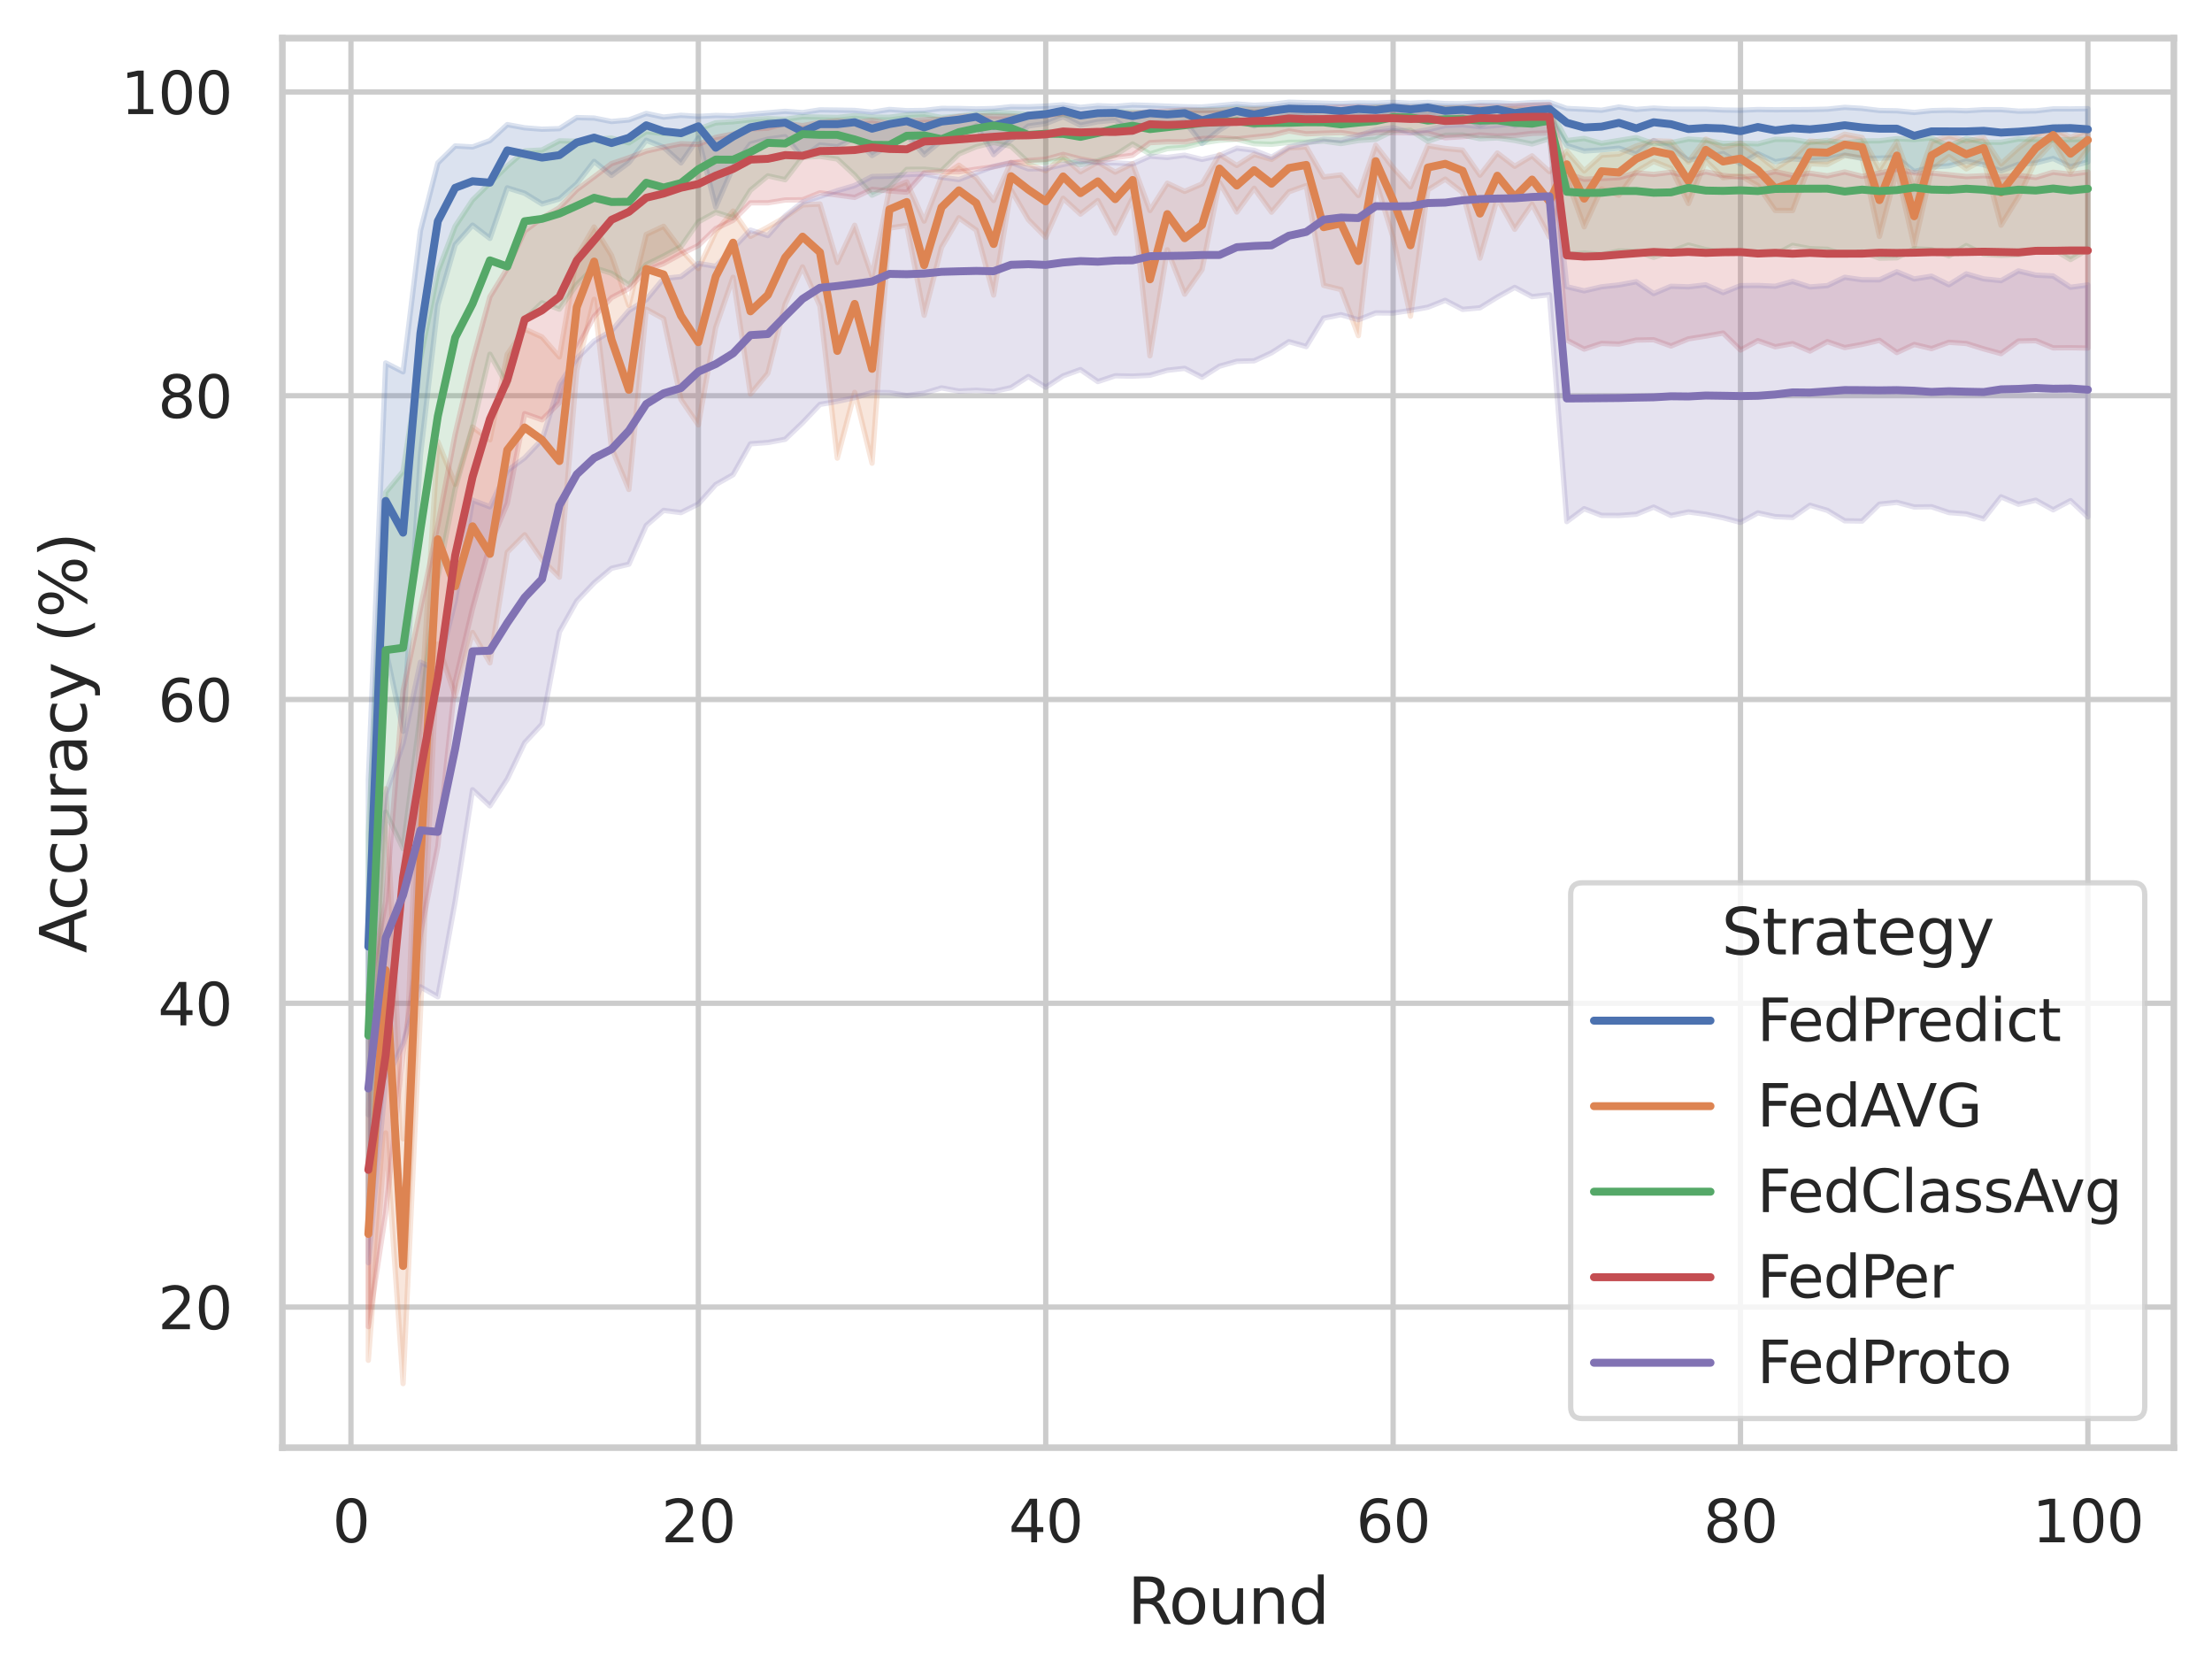 <?xml version="1.0" encoding="utf-8" standalone="no"?>
<!DOCTYPE svg PUBLIC "-//W3C//DTD SVG 1.1//EN"
  "http://www.w3.org/Graphics/SVG/1.1/DTD/svg11.dtd">
<svg xmlns:xlink="http://www.w3.org/1999/xlink" width="417.63pt" height="316.272pt" viewBox="0 0 417.63 316.272" xmlns="http://www.w3.org/2000/svg" version="1.1">
 <defs>
  <style type="text/css">*{stroke-linejoin: round; stroke-linecap: butt}</style>
 </defs>
 <g id="figure_1">
  <g id="patch_1">
   <path d="M 0 316.272 
L 417.63 316.272 
L 417.63 0 
L 0 0 
z
" style="fill: #ffffff"/>
  </g>
  <g id="axes_1">
   <g id="patch_2">
    <path d="M 53.31 273.312 
L 410.43 273.312 
L 410.43 7.2 
L 53.31 7.2 
z
" style="fill: #ffffff"/>
   </g>
   <g id="matplotlib.axis_1">
    <g id="xtick_1">
     <g id="line2d_1">
      <path d="M 66.263 273.312 
L 66.263 7.2 
" clip-path="url(#p7e0e09179c)" style="fill: none; stroke: #cccccc; stroke-linecap: round"/>
     </g>
     <g id="text_1">
      <!-- 0 -->
      <g style="fill: #262626" transform="translate(62.764 291.17) scale(0.11 -0.11)">
       <defs>
        <path id="DejaVuSans-30" d="M 2034 4250 
Q 1547 4250 1301 3770 
Q 1056 3291 1056 2328 
Q 1056 1369 1301 889 
Q 1547 409 2034 409 
Q 2525 409 2770 889 
Q 3016 1369 3016 2328 
Q 3016 3291 2770 3770 
Q 2525 4250 2034 4250 
z
M 2034 4750 
Q 2819 4750 3233 4129 
Q 3647 3509 3647 2328 
Q 3647 1150 3233 529 
Q 2819 -91 2034 -91 
Q 1250 -91 836 529 
Q 422 1150 422 2328 
Q 422 3509 836 4129 
Q 1250 4750 2034 4750 
z
" transform="scale(0.016)"/>
       </defs>
       <use xlink:href="#DejaVuSans-30"/>
      </g>
     </g>
    </g>
    <g id="xtick_2">
     <g id="line2d_2">
      <path d="M 131.85 273.312 
L 131.85 7.2 
" clip-path="url(#p7e0e09179c)" style="fill: none; stroke: #cccccc; stroke-linecap: round"/>
     </g>
     <g id="text_2">
      <!-- 20 -->
      <g style="fill: #262626" transform="translate(124.851 291.17) scale(0.11 -0.11)">
       <defs>
        <path id="DejaVuSans-32" d="M 1228 531 
L 3431 531 
L 3431 0 
L 469 0 
L 469 531 
Q 828 903 1448 1529 
Q 2069 2156 2228 2338 
Q 2531 2678 2651 2914 
Q 2772 3150 2772 3378 
Q 2772 3750 2511 3984 
Q 2250 4219 1831 4219 
Q 1534 4219 1204 4116 
Q 875 4013 500 3803 
L 500 4441 
Q 881 4594 1212 4672 
Q 1544 4750 1819 4750 
Q 2544 4750 2975 4387 
Q 3406 4025 3406 3419 
Q 3406 3131 3298 2873 
Q 3191 2616 2906 2266 
Q 2828 2175 2409 1742 
Q 1991 1309 1228 531 
z
" transform="scale(0.016)"/>
       </defs>
       <use xlink:href="#DejaVuSans-32"/>
       <use xlink:href="#DejaVuSans-30" x="63.623"/>
      </g>
     </g>
    </g>
    <g id="xtick_3">
     <g id="line2d_3">
      <path d="M 197.437 273.312 
L 197.437 7.2 
" clip-path="url(#p7e0e09179c)" style="fill: none; stroke: #cccccc; stroke-linecap: round"/>
     </g>
     <g id="text_3">
      <!-- 40 -->
      <g style="fill: #262626" transform="translate(190.438 291.17) scale(0.11 -0.11)">
       <defs>
        <path id="DejaVuSans-34" d="M 2419 4116 
L 825 1625 
L 2419 1625 
L 2419 4116 
z
M 2253 4666 
L 3047 4666 
L 3047 1625 
L 3713 1625 
L 3713 1100 
L 3047 1100 
L 3047 0 
L 2419 0 
L 2419 1100 
L 313 1100 
L 313 1709 
L 2253 4666 
z
" transform="scale(0.016)"/>
       </defs>
       <use xlink:href="#DejaVuSans-34"/>
       <use xlink:href="#DejaVuSans-30" x="63.623"/>
      </g>
     </g>
    </g>
    <g id="xtick_4">
     <g id="line2d_4">
      <path d="M 263.024 273.312 
L 263.024 7.2 
" clip-path="url(#p7e0e09179c)" style="fill: none; stroke: #cccccc; stroke-linecap: round"/>
     </g>
     <g id="text_4">
      <!-- 60 -->
      <g style="fill: #262626" transform="translate(256.025 291.17) scale(0.11 -0.11)">
       <defs>
        <path id="DejaVuSans-36" d="M 2113 2584 
Q 1688 2584 1439 2293 
Q 1191 2003 1191 1497 
Q 1191 994 1439 701 
Q 1688 409 2113 409 
Q 2538 409 2786 701 
Q 3034 994 3034 1497 
Q 3034 2003 2786 2293 
Q 2538 2584 2113 2584 
z
M 3366 4563 
L 3366 3988 
Q 3128 4100 2886 4159 
Q 2644 4219 2406 4219 
Q 1781 4219 1451 3797 
Q 1122 3375 1075 2522 
Q 1259 2794 1537 2939 
Q 1816 3084 2150 3084 
Q 2853 3084 3261 2657 
Q 3669 2231 3669 1497 
Q 3669 778 3244 343 
Q 2819 -91 2113 -91 
Q 1303 -91 875 529 
Q 447 1150 447 2328 
Q 447 3434 972 4092 
Q 1497 4750 2381 4750 
Q 2619 4750 2861 4703 
Q 3103 4656 3366 4563 
z
" transform="scale(0.016)"/>
       </defs>
       <use xlink:href="#DejaVuSans-36"/>
       <use xlink:href="#DejaVuSans-30" x="63.623"/>
      </g>
     </g>
    </g>
    <g id="xtick_5">
     <g id="line2d_5">
      <path d="M 328.61 273.312 
L 328.61 7.2 
" clip-path="url(#p7e0e09179c)" style="fill: none; stroke: #cccccc; stroke-linecap: round"/>
     </g>
     <g id="text_5">
      <!-- 80 -->
      <g style="fill: #262626" transform="translate(321.612 291.17) scale(0.11 -0.11)">
       <defs>
        <path id="DejaVuSans-38" d="M 2034 2216 
Q 1584 2216 1326 1975 
Q 1069 1734 1069 1313 
Q 1069 891 1326 650 
Q 1584 409 2034 409 
Q 2484 409 2743 651 
Q 3003 894 3003 1313 
Q 3003 1734 2745 1975 
Q 2488 2216 2034 2216 
z
M 1403 2484 
Q 997 2584 770 2862 
Q 544 3141 544 3541 
Q 544 4100 942 4425 
Q 1341 4750 2034 4750 
Q 2731 4750 3128 4425 
Q 3525 4100 3525 3541 
Q 3525 3141 3298 2862 
Q 3072 2584 2669 2484 
Q 3125 2378 3379 2068 
Q 3634 1759 3634 1313 
Q 3634 634 3220 271 
Q 2806 -91 2034 -91 
Q 1263 -91 848 271 
Q 434 634 434 1313 
Q 434 1759 690 2068 
Q 947 2378 1403 2484 
z
M 1172 3481 
Q 1172 3119 1398 2916 
Q 1625 2713 2034 2713 
Q 2441 2713 2670 2916 
Q 2900 3119 2900 3481 
Q 2900 3844 2670 4047 
Q 2441 4250 2034 4250 
Q 1625 4250 1398 4047 
Q 1172 3844 1172 3481 
z
" transform="scale(0.016)"/>
       </defs>
       <use xlink:href="#DejaVuSans-38"/>
       <use xlink:href="#DejaVuSans-30" x="63.623"/>
      </g>
     </g>
    </g>
    <g id="xtick_6">
     <g id="line2d_6">
      <path d="M 394.197 273.312 
L 394.197 7.2 
" clip-path="url(#p7e0e09179c)" style="fill: none; stroke: #cccccc; stroke-linecap: round"/>
     </g>
     <g id="text_6">
      <!-- 100 -->
      <g style="fill: #262626" transform="translate(383.699 291.17) scale(0.11 -0.11)">
       <defs>
        <path id="DejaVuSans-31" d="M 794 531 
L 1825 531 
L 1825 4091 
L 703 3866 
L 703 4441 
L 1819 4666 
L 2450 4666 
L 2450 531 
L 3481 531 
L 3481 0 
L 794 0 
L 794 531 
z
" transform="scale(0.016)"/>
       </defs>
       <use xlink:href="#DejaVuSans-31"/>
       <use xlink:href="#DejaVuSans-30" x="63.623"/>
       <use xlink:href="#DejaVuSans-30" x="127.246"/>
      </g>
     </g>
    </g>
    <g id="text_7">
     <!-- Round -->
     <g style="fill: #262626" transform="translate(212.886 306.576) scale(0.12 -0.12)">
      <defs>
       <path id="DejaVuSans-52" d="M 2841 2188 
Q 3044 2119 3236 1894 
Q 3428 1669 3622 1275 
L 4263 0 
L 3584 0 
L 2988 1197 
Q 2756 1666 2539 1819 
Q 2322 1972 1947 1972 
L 1259 1972 
L 1259 0 
L 628 0 
L 628 4666 
L 2053 4666 
Q 2853 4666 3247 4331 
Q 3641 3997 3641 3322 
Q 3641 2881 3436 2590 
Q 3231 2300 2841 2188 
z
M 1259 4147 
L 1259 2491 
L 2053 2491 
Q 2509 2491 2742 2702 
Q 2975 2913 2975 3322 
Q 2975 3731 2742 3939 
Q 2509 4147 2053 4147 
L 1259 4147 
z
" transform="scale(0.016)"/>
       <path id="DejaVuSans-6f" d="M 1959 3097 
Q 1497 3097 1228 2736 
Q 959 2375 959 1747 
Q 959 1119 1226 758 
Q 1494 397 1959 397 
Q 2419 397 2687 759 
Q 2956 1122 2956 1747 
Q 2956 2369 2687 2733 
Q 2419 3097 1959 3097 
z
M 1959 3584 
Q 2709 3584 3137 3096 
Q 3566 2609 3566 1747 
Q 3566 888 3137 398 
Q 2709 -91 1959 -91 
Q 1206 -91 779 398 
Q 353 888 353 1747 
Q 353 2609 779 3096 
Q 1206 3584 1959 3584 
z
" transform="scale(0.016)"/>
       <path id="DejaVuSans-75" d="M 544 1381 
L 544 3500 
L 1119 3500 
L 1119 1403 
Q 1119 906 1312 657 
Q 1506 409 1894 409 
Q 2359 409 2629 706 
Q 2900 1003 2900 1516 
L 2900 3500 
L 3475 3500 
L 3475 0 
L 2900 0 
L 2900 538 
Q 2691 219 2414 64 
Q 2138 -91 1772 -91 
Q 1169 -91 856 284 
Q 544 659 544 1381 
z
M 1991 3584 
L 1991 3584 
z
" transform="scale(0.016)"/>
       <path id="DejaVuSans-6e" d="M 3513 2113 
L 3513 0 
L 2938 0 
L 2938 2094 
Q 2938 2591 2744 2837 
Q 2550 3084 2163 3084 
Q 1697 3084 1428 2787 
Q 1159 2491 1159 1978 
L 1159 0 
L 581 0 
L 581 3500 
L 1159 3500 
L 1159 2956 
Q 1366 3272 1645 3428 
Q 1925 3584 2291 3584 
Q 2894 3584 3203 3211 
Q 3513 2838 3513 2113 
z
" transform="scale(0.016)"/>
       <path id="DejaVuSans-64" d="M 2906 2969 
L 2906 4863 
L 3481 4863 
L 3481 0 
L 2906 0 
L 2906 525 
Q 2725 213 2448 61 
Q 2172 -91 1784 -91 
Q 1150 -91 751 415 
Q 353 922 353 1747 
Q 353 2572 751 3078 
Q 1150 3584 1784 3584 
Q 2172 3584 2448 3432 
Q 2725 3281 2906 2969 
z
M 947 1747 
Q 947 1113 1208 752 
Q 1469 391 1925 391 
Q 2381 391 2643 752 
Q 2906 1113 2906 1747 
Q 2906 2381 2643 2742 
Q 2381 3103 1925 3103 
Q 1469 3103 1208 2742 
Q 947 2381 947 1747 
z
" transform="scale(0.016)"/>
      </defs>
      <use xlink:href="#DejaVuSans-52"/>
      <use xlink:href="#DejaVuSans-6f" x="64.982"/>
      <use xlink:href="#DejaVuSans-75" x="126.164"/>
      <use xlink:href="#DejaVuSans-6e" x="189.543"/>
      <use xlink:href="#DejaVuSans-64" x="252.922"/>
     </g>
    </g>
   </g>
   <g id="matplotlib.axis_2">
    <g id="ytick_1">
     <g id="line2d_7">
      <path d="M 53.31 246.766 
L 410.43 246.766 
" clip-path="url(#p7e0e09179c)" style="fill: none; stroke: #cccccc; stroke-linecap: round"/>
     </g>
     <g id="text_8">
      <!-- 20 -->
      <g style="fill: #262626" transform="translate(29.812 250.945) scale(0.11 -0.11)">
       <use xlink:href="#DejaVuSans-32"/>
       <use xlink:href="#DejaVuSans-30" x="63.623"/>
      </g>
     </g>
    </g>
    <g id="ytick_2">
     <g id="line2d_8">
      <path d="M 53.31 189.415 
L 410.43 189.415 
" clip-path="url(#p7e0e09179c)" style="fill: none; stroke: #cccccc; stroke-linecap: round"/>
     </g>
     <g id="text_9">
      <!-- 40 -->
      <g style="fill: #262626" transform="translate(29.812 193.594) scale(0.11 -0.11)">
       <use xlink:href="#DejaVuSans-34"/>
       <use xlink:href="#DejaVuSans-30" x="63.623"/>
      </g>
     </g>
    </g>
    <g id="ytick_3">
     <g id="line2d_9">
      <path d="M 53.31 132.063 
L 410.43 132.063 
" clip-path="url(#p7e0e09179c)" style="fill: none; stroke: #cccccc; stroke-linecap: round"/>
     </g>
     <g id="text_10">
      <!-- 60 -->
      <g style="fill: #262626" transform="translate(29.812 136.243) scale(0.11 -0.11)">
       <use xlink:href="#DejaVuSans-36"/>
       <use xlink:href="#DejaVuSans-30" x="63.623"/>
      </g>
     </g>
    </g>
    <g id="ytick_4">
     <g id="line2d_10">
      <path d="M 53.31 74.712 
L 410.43 74.712 
" clip-path="url(#p7e0e09179c)" style="fill: none; stroke: #cccccc; stroke-linecap: round"/>
     </g>
     <g id="text_11">
      <!-- 80 -->
      <g style="fill: #262626" transform="translate(29.812 78.891) scale(0.11 -0.11)">
       <use xlink:href="#DejaVuSans-38"/>
       <use xlink:href="#DejaVuSans-30" x="63.623"/>
      </g>
     </g>
    </g>
    <g id="ytick_5">
     <g id="line2d_11">
      <path d="M 53.31 17.361 
L 410.43 17.361 
" clip-path="url(#p7e0e09179c)" style="fill: none; stroke: #cccccc; stroke-linecap: round"/>
     </g>
     <g id="text_12">
      <!-- 100 -->
      <g style="fill: #262626" transform="translate(22.814 21.54) scale(0.11 -0.11)">
       <use xlink:href="#DejaVuSans-31"/>
       <use xlink:href="#DejaVuSans-30" x="63.623"/>
       <use xlink:href="#DejaVuSans-30" x="127.246"/>
      </g>
     </g>
    </g>
    <g id="text_13">
     <!-- Accuracy (%) -->
     <g style="fill: #262626" transform="translate(16.318 179.939) rotate(-90) scale(0.12 -0.12)">
      <defs>
       <path id="DejaVuSans-41" d="M 2188 4044 
L 1331 1722 
L 3047 1722 
L 2188 4044 
z
M 1831 4666 
L 2547 4666 
L 4325 0 
L 3669 0 
L 3244 1197 
L 1141 1197 
L 716 0 
L 50 0 
L 1831 4666 
z
" transform="scale(0.016)"/>
       <path id="DejaVuSans-63" d="M 3122 3366 
L 3122 2828 
Q 2878 2963 2633 3030 
Q 2388 3097 2138 3097 
Q 1578 3097 1268 2742 
Q 959 2388 959 1747 
Q 959 1106 1268 751 
Q 1578 397 2138 397 
Q 2388 397 2633 464 
Q 2878 531 3122 666 
L 3122 134 
Q 2881 22 2623 -34 
Q 2366 -91 2075 -91 
Q 1284 -91 818 406 
Q 353 903 353 1747 
Q 353 2603 823 3093 
Q 1294 3584 2113 3584 
Q 2378 3584 2631 3529 
Q 2884 3475 3122 3366 
z
" transform="scale(0.016)"/>
       <path id="DejaVuSans-72" d="M 2631 2963 
Q 2534 3019 2420 3045 
Q 2306 3072 2169 3072 
Q 1681 3072 1420 2755 
Q 1159 2438 1159 1844 
L 1159 0 
L 581 0 
L 581 3500 
L 1159 3500 
L 1159 2956 
Q 1341 3275 1631 3429 
Q 1922 3584 2338 3584 
Q 2397 3584 2469 3576 
Q 2541 3569 2628 3553 
L 2631 2963 
z
" transform="scale(0.016)"/>
       <path id="DejaVuSans-61" d="M 2194 1759 
Q 1497 1759 1228 1600 
Q 959 1441 959 1056 
Q 959 750 1161 570 
Q 1363 391 1709 391 
Q 2188 391 2477 730 
Q 2766 1069 2766 1631 
L 2766 1759 
L 2194 1759 
z
M 3341 1997 
L 3341 0 
L 2766 0 
L 2766 531 
Q 2569 213 2275 61 
Q 1981 -91 1556 -91 
Q 1019 -91 701 211 
Q 384 513 384 1019 
Q 384 1609 779 1909 
Q 1175 2209 1959 2209 
L 2766 2209 
L 2766 2266 
Q 2766 2663 2505 2880 
Q 2244 3097 1772 3097 
Q 1472 3097 1187 3025 
Q 903 2953 641 2809 
L 641 3341 
Q 956 3463 1253 3523 
Q 1550 3584 1831 3584 
Q 2591 3584 2966 3190 
Q 3341 2797 3341 1997 
z
" transform="scale(0.016)"/>
       <path id="DejaVuSans-79" d="M 2059 -325 
Q 1816 -950 1584 -1140 
Q 1353 -1331 966 -1331 
L 506 -1331 
L 506 -850 
L 844 -850 
Q 1081 -850 1212 -737 
Q 1344 -625 1503 -206 
L 1606 56 
L 191 3500 
L 800 3500 
L 1894 763 
L 2988 3500 
L 3597 3500 
L 2059 -325 
z
" transform="scale(0.016)"/>
       <path id="DejaVuSans-20" transform="scale(0.016)"/>
       <path id="DejaVuSans-28" d="M 1984 4856 
Q 1566 4138 1362 3434 
Q 1159 2731 1159 2009 
Q 1159 1288 1364 580 
Q 1569 -128 1984 -844 
L 1484 -844 
Q 1016 -109 783 600 
Q 550 1309 550 2009 
Q 550 2706 781 3412 
Q 1013 4119 1484 4856 
L 1984 4856 
z
" transform="scale(0.016)"/>
       <path id="DejaVuSans-25" d="M 4653 2053 
Q 4381 2053 4226 1822 
Q 4072 1591 4072 1178 
Q 4072 772 4226 539 
Q 4381 306 4653 306 
Q 4919 306 5073 539 
Q 5228 772 5228 1178 
Q 5228 1588 5073 1820 
Q 4919 2053 4653 2053 
z
M 4653 2450 
Q 5147 2450 5437 2106 
Q 5728 1763 5728 1178 
Q 5728 594 5436 251 
Q 5144 -91 4653 -91 
Q 4153 -91 3862 251 
Q 3572 594 3572 1178 
Q 3572 1766 3864 2108 
Q 4156 2450 4653 2450 
z
M 1428 4353 
Q 1159 4353 1004 4120 
Q 850 3888 850 3481 
Q 850 3069 1003 2837 
Q 1156 2606 1428 2606 
Q 1700 2606 1854 2837 
Q 2009 3069 2009 3481 
Q 2009 3884 1853 4118 
Q 1697 4353 1428 4353 
z
M 4250 4750 
L 4750 4750 
L 1831 -91 
L 1331 -91 
L 4250 4750 
z
M 1428 4750 
Q 1922 4750 2215 4408 
Q 2509 4066 2509 3481 
Q 2509 2891 2217 2550 
Q 1925 2209 1428 2209 
Q 931 2209 642 2551 
Q 353 2894 353 3481 
Q 353 4063 643 4406 
Q 934 4750 1428 4750 
z
" transform="scale(0.016)"/>
       <path id="DejaVuSans-29" d="M 513 4856 
L 1013 4856 
Q 1481 4119 1714 3412 
Q 1947 2706 1947 2009 
Q 1947 1309 1714 600 
Q 1481 -109 1013 -844 
L 513 -844 
Q 928 -128 1133 580 
Q 1338 1288 1338 2009 
Q 1338 2731 1133 3434 
Q 928 4138 513 4856 
z
" transform="scale(0.016)"/>
      </defs>
      <use xlink:href="#DejaVuSans-41"/>
      <use xlink:href="#DejaVuSans-63" x="66.658"/>
      <use xlink:href="#DejaVuSans-63" x="121.639"/>
      <use xlink:href="#DejaVuSans-75" x="176.619"/>
      <use xlink:href="#DejaVuSans-72" x="239.998"/>
      <use xlink:href="#DejaVuSans-61" x="281.111"/>
      <use xlink:href="#DejaVuSans-63" x="342.391"/>
      <use xlink:href="#DejaVuSans-79" x="397.371"/>
      <use xlink:href="#DejaVuSans-20" x="456.551"/>
      <use xlink:href="#DejaVuSans-28" x="488.338"/>
      <use xlink:href="#DejaVuSans-25" x="527.352"/>
      <use xlink:href="#DejaVuSans-29" x="622.371"/>
     </g>
    </g>
   </g>
   <g id="PolyCollection_1">
    <defs>
     <path id="m1481fed4fc" d="M 69.543 -169.045 
L 69.543 -105.811 
L 72.822 -193.691 
L 76.101 -178.204 
L 79.381 -230.353 
L 82.66 -258.677 
L 85.939 -270.062 
L 89.219 -273.772 
L 92.498 -271.262 
L 95.777 -280.807 
L 99.057 -279.784 
L 102.336 -277.768 
L 105.615 -278.718 
L 108.895 -281.585 
L 112.174 -285.799 
L 115.453 -283.15 
L 118.733 -285.567 
L 122.012 -289.792 
L 125.291 -288.477 
L 128.571 -285.52 
L 131.85 -290.237 
L 135.13 -277.183 
L 138.409 -284.714 
L 141.688 -289.081 
L 144.968 -290.002 
L 148.247 -290.466 
L 151.526 -286.548 
L 154.806 -288.905 
L 158.085 -288.56 
L 161.364 -290.154 
L 164.644 -286.914 
L 167.923 -288.872 
L 171.202 -290.763 
L 174.482 -287.041 
L 177.761 -289.713 
L 181.04 -290.671 
L 184.32 -292.534 
L 187.599 -287.075 
L 190.878 -289.885 
L 194.158 -292.484 
L 197.437 -292.938 
L 200.716 -294.242 
L 203.996 -292.631 
L 207.275 -293.294 
L 210.554 -293.579 
L 213.834 -291.306 
L 217.113 -292.94 
L 220.392 -292.523 
L 223.672 -293.318 
L 226.951 -289.172 
L 230.23 -291.71 
L 233.51 -293.717 
L 236.789 -292.498 
L 240.068 -293.826 
L 243.348 -294.367 
L 246.627 -294.438 
L 249.906 -293.97 
L 253.186 -293.614 
L 256.465 -294.37 
L 259.744 -294.006 
L 263.024 -294.891 
L 266.303 -294.303 
L 269.582 -294.753 
L 272.862 -293.652 
L 276.141 -294.23 
L 279.42 -292.623 
L 282.7 -293.874 
L 285.979 -292.566 
L 289.258 -293.482 
L 292.538 -294.028 
L 295.817 -288.792 
L 299.096 -287.752 
L 302.376 -287.98 
L 305.655 -288.3 
L 308.934 -287.156 
L 312.214 -289.732 
L 315.493 -288.301 
L 318.772 -286.03 
L 322.052 -286.571 
L 325.331 -287.274 
L 328.61 -285.353 
L 331.89 -287.257 
L 335.169 -285.728 
L 338.449 -286.282 
L 341.728 -286.023 
L 345.007 -286.228 
L 348.287 -287.007 
L 351.566 -286.368 
L 354.845 -286.407 
L 358.125 -286.54 
L 361.404 -283.869 
L 364.683 -284.724 
L 367.963 -284.974 
L 371.242 -285.852 
L 374.521 -285.183 
L 377.801 -284.006 
L 381.08 -285.248 
L 384.359 -285.506 
L 387.639 -286.352 
L 390.918 -284.81 
L 394.197 -285.707 
L 394.197 -295.757 
L 394.197 -295.757 
L 390.918 -295.708 
L 387.639 -295.716 
L 384.359 -295.338 
L 381.08 -295.283 
L 377.801 -295.567 
L 374.521 -295.569 
L 371.242 -295.36 
L 367.963 -295.462 
L 364.683 -295.383 
L 361.404 -295.042 
L 358.125 -295.351 
L 354.845 -295.408 
L 351.566 -295.805 
L 348.287 -296.007 
L 345.007 -295.665 
L 341.728 -295.586 
L 338.449 -295.565 
L 335.169 -295.548 
L 331.89 -295.596 
L 328.61 -295.457 
L 325.331 -295.505 
L 322.052 -295.664 
L 318.772 -295.662 
L 315.493 -295.674 
L 312.214 -295.864 
L 308.934 -295.603 
L 305.655 -296.069 
L 302.376 -295.456 
L 299.096 -295.643 
L 295.817 -295.798 
L 292.538 -296.945 
L 289.258 -296.895 
L 285.979 -296.688 
L 282.7 -296.874 
L 279.42 -296.878 
L 276.141 -296.684 
L 272.862 -296.716 
L 269.582 -296.939 
L 266.303 -296.772 
L 263.024 -296.946 
L 259.744 -296.799 
L 256.465 -296.839 
L 253.186 -296.711 
L 249.906 -296.787 
L 246.627 -296.877 
L 243.348 -296.976 
L 240.068 -296.552 
L 236.789 -296.388 
L 233.51 -296.643 
L 230.23 -296.347 
L 226.951 -296.074 
L 223.672 -296.118 
L 220.392 -296.232 
L 217.113 -296.362 
L 213.834 -296.456 
L 210.554 -296.193 
L 207.275 -296.323 
L 203.996 -296.009 
L 200.716 -296.486 
L 197.437 -296.237 
L 194.158 -296.108 
L 190.878 -296.124 
L 187.599 -295.784 
L 184.32 -295.703 
L 181.04 -295.787 
L 177.761 -295.802 
L 174.482 -295.423 
L 171.202 -295.379 
L 167.923 -295.61 
L 164.644 -295.087 
L 161.364 -295.424 
L 158.085 -295.487 
L 154.806 -295.529 
L 151.526 -295.009 
L 148.247 -295.253 
L 144.968 -294.974 
L 141.688 -294.692 
L 138.409 -294.402 
L 135.13 -294.476 
L 131.85 -294.291 
L 128.571 -294.508 
L 125.291 -294.167 
L 122.012 -294.854 
L 118.733 -293.631 
L 115.453 -293.332 
L 112.174 -293.984 
L 108.895 -294.074 
L 105.615 -291.984 
L 102.336 -291.881 
L 99.057 -292.14 
L 95.777 -292.745 
L 92.498 -289.722 
L 89.219 -288.531 
L 85.939 -288.714 
L 82.66 -285.501 
L 79.381 -272.738 
L 76.101 -246.068 
L 72.822 -247.754 
L 69.543 -169.045 
z
" style="stroke: #4c72b0; stroke-opacity: 0.2"/>
    </defs>
    <g clip-path="url(#p7e0e09179c)">
     <use xlink:href="#m1481fed4fc" x="0" y="316.272" style="fill: #4c72b0; fill-opacity: 0.2; stroke: #4c72b0; stroke-opacity: 0.2"/>
    </g>
   </g>
   <g id="PolyCollection_2">
    <defs>
     <path id="m7217972b8b" d="M 69.543 -106.25 
L 69.543 -59.457 
L 72.822 -102.381 
L 76.101 -55.056 
L 79.381 -125.096 
L 82.66 -194.703 
L 85.939 -184.851 
L 89.219 -196.857 
L 92.498 -191.132 
L 95.777 -212.018 
L 99.057 -215.313 
L 102.336 -210.568 
L 105.615 -207.298 
L 108.895 -246.388 
L 112.174 -259.762 
L 115.453 -231.719 
L 118.733 -223.854 
L 122.012 -257.893 
L 125.291 -256.103 
L 128.571 -240.835 
L 131.85 -236.049 
L 135.13 -254.453 
L 138.409 -263.92 
L 141.688 -241.876 
L 144.968 -245.794 
L 148.247 -258.877 
L 151.526 -265.882 
L 154.806 -258.473 
L 158.085 -229.782 
L 161.364 -242.195 
L 164.644 -228.824 
L 167.923 -273.212 
L 171.202 -273.722 
L 174.482 -256.745 
L 177.761 -269.577 
L 181.04 -275.155 
L 184.32 -272.826 
L 187.599 -260.562 
L 190.878 -280.418 
L 194.158 -274.802 
L 197.437 -271.477 
L 200.716 -278.841 
L 203.996 -275.85 
L 207.275 -278.402 
L 210.554 -272.251 
L 213.834 -278.88 
L 217.113 -249.1 
L 220.392 -269.117 
L 223.672 -260.723 
L 226.951 -265.392 
L 230.23 -281.832 
L 233.51 -276.24 
L 236.789 -280.726 
L 240.068 -276.212 
L 243.348 -280.061 
L 246.627 -281.237 
L 249.906 -262.399 
L 253.186 -261.607 
L 256.465 -252.909 
L 259.744 -282.125 
L 263.024 -271.43 
L 266.303 -256.571 
L 269.582 -280.422 
L 272.862 -282.456 
L 276.141 -279.929 
L 279.42 -267.537 
L 282.7 -278.817 
L 285.979 -272.984 
L 289.258 -277.726 
L 292.538 -271.532 
L 295.817 -282.536 
L 299.096 -273.449 
L 302.376 -280.59 
L 305.655 -279.415 
L 308.934 -283.851 
L 312.214 -285.801 
L 315.493 -284.483 
L 318.772 -277.861 
L 322.052 -285.913 
L 325.331 -282.718 
L 328.61 -283.083 
L 331.89 -281.227 
L 335.169 -276.543 
L 338.449 -276.522 
L 341.728 -285.36 
L 345.007 -285.229 
L 348.287 -286.903 
L 351.566 -286.486 
L 354.845 -271.646 
L 358.125 -284.179 
L 361.404 -269.841 
L 364.683 -284.245 
L 367.963 -286.702 
L 371.242 -284.398 
L 374.521 -286.123 
L 377.801 -273.759 
L 381.08 -279.039 
L 384.359 -285.967 
L 387.639 -289.46 
L 390.918 -283.763 
L 394.197 -288.118 
L 394.197 -291.622 
L 394.197 -291.622 
L 390.918 -290.346 
L 387.639 -292.009 
L 384.359 -290.815 
L 381.08 -288.311 
L 377.801 -285.338 
L 374.521 -290.262 
L 371.242 -289.636 
L 367.963 -290.606 
L 364.683 -289.497 
L 361.404 -280.582 
L 358.125 -289.499 
L 354.845 -284.432 
L 351.566 -290.303 
L 348.287 -290.945 
L 345.007 -289.34 
L 341.728 -289.653 
L 338.449 -286.509 
L 335.169 -284.464 
L 331.89 -287.05 
L 328.61 -289.25 
L 325.331 -288.471 
L 322.052 -290.021 
L 318.772 -285.715 
L 315.493 -289.576 
L 312.214 -289.701 
L 308.934 -288.705 
L 305.655 -287.202 
L 302.376 -286.98 
L 299.096 -283.994 
L 295.817 -287.769 
L 292.538 -283.866 
L 289.258 -286.853 
L 285.979 -284.877 
L 282.7 -287.392 
L 279.42 -283.207 
L 276.141 -287.925 
L 272.862 -288.238 
L 269.582 -288.759 
L 266.303 -280.997 
L 263.024 -284.624 
L 259.744 -288.851 
L 256.465 -279.357 
L 253.186 -283.261 
L 249.906 -282.861 
L 246.627 -288.533 
L 243.348 -288.334 
L 240.068 -286.177 
L 236.789 -287.128 
L 233.51 -285.034 
L 230.23 -287.1 
L 226.951 -281.556 
L 223.672 -280.14 
L 220.392 -281.684 
L 217.113 -276.525 
L 213.834 -285.379 
L 210.554 -283.772 
L 207.275 -285.674 
L 203.996 -283.827 
L 200.716 -286.656 
L 197.437 -284.019 
L 194.158 -285.304 
L 190.878 -285.605 
L 187.599 -278.425 
L 184.32 -282.711 
L 181.04 -285.078 
L 177.761 -282.889 
L 174.482 -274.526 
L 171.202 -281.931 
L 167.923 -280.571 
L 164.644 -264.132 
L 161.364 -273.744 
L 158.085 -266.723 
L 154.806 -277.753 
L 151.526 -277.581 
L 148.247 -275.273 
L 144.968 -273.38 
L 141.688 -271.647 
L 138.409 -276.418 
L 135.13 -272.514 
L 131.85 -265.561 
L 128.571 -269.172 
L 125.291 -273.548 
L 122.012 -272.005 
L 118.733 -258.624 
L 115.453 -268.061 
L 112.174 -273.407 
L 108.895 -267.793 
L 105.615 -248.874 
L 102.336 -252.653 
L 99.057 -254.151 
L 95.777 -249.384 
L 92.498 -233.226 
L 89.219 -235.657 
L 85.939 -224.833 
L 82.66 -232.908 
L 79.381 -181.536 
L 76.101 -101.269 
L 72.822 -167.38 
L 69.543 -106.25 
z
" style="stroke: #dd8452; stroke-opacity: 0.2"/>
    </defs>
    <g clip-path="url(#p7e0e09179c)">
     <use xlink:href="#m7217972b8b" x="0" y="316.272" style="fill: #dd8452; fill-opacity: 0.2; stroke: #dd8452; stroke-opacity: 0.2"/>
    </g>
   </g>
   <g id="PolyCollection_3">
    <defs>
     <path id="md132e9d764" d="M 69.543 -158.843 
L 69.543 -84.728 
L 72.822 -162.953 
L 76.101 -156.045 
L 79.381 -181.58 
L 82.66 -207.157 
L 85.939 -223.962 
L 89.219 -235.561 
L 92.498 -249.398 
L 95.777 -243.487 
L 99.057 -255.994 
L 102.336 -259.105 
L 105.615 -257.901 
L 108.895 -262.571 
L 112.174 -265.728 
L 115.453 -264.679 
L 118.733 -262.502 
L 122.012 -266.32 
L 125.291 -267.939 
L 128.571 -269.699 
L 131.85 -274.385 
L 135.13 -276.185 
L 138.409 -275.148 
L 141.688 -280.357 
L 144.968 -283.068 
L 148.247 -282.347 
L 151.526 -286.583 
L 154.806 -286.76 
L 158.085 -286.252 
L 161.364 -283.21 
L 164.644 -279.423 
L 167.923 -280.94 
L 171.202 -284.29 
L 174.482 -284.321 
L 177.761 -284.029 
L 181.04 -287.205 
L 184.32 -288.568 
L 187.599 -289.379 
L 190.878 -288.662 
L 194.158 -285.614 
L 197.437 -285.626 
L 200.716 -286.118 
L 203.996 -285.145 
L 207.275 -285.904 
L 210.554 -286.99 
L 213.834 -289.09 
L 217.113 -287.216 
L 220.392 -288.21 
L 223.672 -288.455 
L 226.951 -289.285 
L 230.23 -289.785 
L 233.51 -289.989 
L 236.789 -289.146 
L 240.068 -289.029 
L 243.348 -289.403 
L 246.627 -289.428 
L 249.906 -289.632 
L 253.186 -289.17 
L 256.465 -289.742 
L 259.744 -289.963 
L 263.024 -291.538 
L 266.303 -291.666 
L 269.582 -289.591 
L 272.862 -290.733 
L 276.141 -290.781 
L 279.42 -290.085 
L 282.7 -290.236 
L 285.979 -289.755 
L 289.258 -289.091 
L 292.538 -290.09 
L 295.817 -268.205 
L 299.096 -268.498 
L 302.376 -268.207 
L 305.655 -268.894 
L 308.934 -268.806 
L 312.214 -267.691 
L 315.493 -268.787 
L 318.772 -270.006 
L 322.052 -269.149 
L 325.331 -268.725 
L 328.61 -268.845 
L 331.89 -268.425 
L 335.169 -268.217 
L 338.449 -269.947 
L 341.728 -269.332 
L 345.007 -269.206 
L 348.287 -268.19 
L 351.566 -268.728 
L 354.845 -267.533 
L 358.125 -267.599 
L 361.404 -269.298 
L 364.683 -269.141 
L 367.963 -267.966 
L 371.242 -269.906 
L 374.521 -268.278 
L 377.801 -268.054 
L 381.08 -268.189 
L 384.359 -268.78 
L 387.639 -269.216 
L 390.918 -267.27 
L 394.197 -269.181 
L 394.197 -289.962 
L 394.197 -289.962 
L 390.918 -289.923 
L 387.639 -289.846 
L 384.359 -289.943 
L 381.08 -290.029 
L 377.801 -289.414 
L 374.521 -289.448 
L 371.242 -290.114 
L 367.963 -288.685 
L 364.683 -290.212 
L 361.404 -289.937 
L 358.125 -290.096 
L 354.845 -289.684 
L 351.566 -289.659 
L 348.287 -289.273 
L 345.007 -289.752 
L 341.728 -289.393 
L 338.449 -289.936 
L 335.169 -289.97 
L 331.89 -289.122 
L 328.61 -289.221 
L 325.331 -289.211 
L 322.052 -289.793 
L 318.772 -290.017 
L 315.493 -289.327 
L 312.214 -289.173 
L 308.934 -290.288 
L 305.655 -289.753 
L 302.376 -289.229 
L 299.096 -290.135 
L 295.817 -289.727 
L 292.538 -295.911 
L 289.258 -295.499 
L 285.979 -295.664 
L 282.7 -295.919 
L 279.42 -295.717 
L 276.141 -295.893 
L 272.862 -295.859 
L 269.582 -296.019 
L 266.303 -295.957 
L 263.024 -296.023 
L 259.744 -296.025 
L 256.465 -295.603 
L 253.186 -295.517 
L 249.906 -295.762 
L 246.627 -295.742 
L 243.348 -295.778 
L 240.068 -295.741 
L 236.789 -295.633 
L 233.51 -295.797 
L 230.23 -295.518 
L 226.951 -295.466 
L 223.672 -295.348 
L 220.392 -295.092 
L 217.113 -294.9 
L 213.834 -295.105 
L 210.554 -295.195 
L 207.275 -295.012 
L 203.996 -294.326 
L 200.716 -294.6 
L 197.437 -295.047 
L 194.158 -294.664 
L 190.878 -294.931 
L 187.599 -295.076 
L 184.32 -294.779 
L 181.04 -294.35 
L 177.761 -294.093 
L 174.482 -294.707 
L 171.202 -294.556 
L 167.923 -294.139 
L 164.644 -294.167 
L 161.364 -294.436 
L 158.085 -294.099 
L 154.806 -294.16 
L 151.526 -294.229 
L 148.247 -293.742 
L 144.968 -293.867 
L 141.688 -293.655 
L 138.409 -293.292 
L 135.13 -293.093 
L 131.85 -291.894 
L 128.571 -291.469 
L 125.291 -291.083 
L 122.012 -291.426 
L 118.733 -289.302 
L 115.453 -290.202 
L 112.174 -289.959 
L 108.895 -289.606 
L 105.615 -289.679 
L 102.336 -287.956 
L 99.057 -287.773 
L 95.777 -284.937 
L 92.498 -281.728 
L 89.219 -278.516 
L 85.939 -273.564 
L 82.66 -264.963 
L 79.381 -248.511 
L 76.101 -227.292 
L 72.822 -223.314 
L 69.543 -158.843 
z
" style="stroke: #55a868; stroke-opacity: 0.2"/>
    </defs>
    <g clip-path="url(#p7e0e09179c)">
     <use xlink:href="#md132e9d764" x="0" y="316.272" style="fill: #55a868; fill-opacity: 0.2; stroke: #55a868; stroke-opacity: 0.2"/>
    </g>
   </g>
   <g id="PolyCollection_4">
    <defs>
     <path id="m0e1428f3c3" d="M 69.543 -128.418 
L 69.543 -65.81 
L 72.822 -87.289 
L 76.101 -117.536 
L 79.381 -139.91 
L 82.66 -156.516 
L 85.939 -187.536 
L 89.219 -201.401 
L 92.498 -213.427 
L 95.777 -221.221 
L 99.057 -238.176 
L 102.336 -237.018 
L 105.615 -240.251 
L 108.895 -250.485 
L 112.174 -256.515 
L 115.453 -260.076 
L 118.733 -261.793 
L 122.012 -265.28 
L 125.291 -266.521 
L 128.571 -268.312 
L 131.85 -269.929 
L 135.13 -273.116 
L 138.409 -274.675 
L 141.688 -277.978 
L 144.968 -277.981 
L 148.247 -278.517 
L 151.526 -278.544 
L 154.806 -279.867 
L 158.085 -279.456 
L 161.364 -279.008 
L 164.644 -280.528 
L 167.923 -280.231 
L 171.202 -279.991 
L 174.482 -283.627 
L 177.761 -283.835 
L 181.04 -283.833 
L 184.32 -284.328 
L 187.599 -284.78 
L 190.878 -285.505 
L 194.158 -285.968 
L 197.437 -286.202 
L 200.716 -287.121 
L 203.996 -286.267 
L 207.275 -285.67 
L 210.554 -286.52 
L 213.834 -286.964 
L 217.113 -289.344 
L 220.392 -289.509 
L 223.672 -289.489 
L 226.951 -290.108 
L 230.23 -290.245 
L 233.51 -290.039 
L 236.789 -290.395 
L 240.068 -290.728 
L 243.348 -291.55 
L 246.627 -291.006 
L 249.906 -291.141 
L 253.186 -291.242 
L 256.465 -290.772 
L 259.744 -291.256 
L 263.024 -291.234 
L 266.303 -291.185 
L 269.582 -291.145 
L 272.862 -290.262 
L 276.141 -290.471 
L 279.42 -290.801 
L 282.7 -290.584 
L 285.979 -290.702 
L 289.258 -291.102 
L 292.538 -291.173 
L 295.817 -252.064 
L 299.096 -250.359 
L 302.376 -251.441 
L 305.655 -251.314 
L 308.934 -252.069 
L 312.214 -252.134 
L 315.493 -250.952 
L 318.772 -252.295 
L 322.052 -252.817 
L 325.331 -253.393 
L 328.61 -250.189 
L 331.89 -251.96 
L 335.169 -250.805 
L 338.449 -251.403 
L 341.728 -249.996 
L 345.007 -251.774 
L 348.287 -250.65 
L 351.566 -251.246 
L 354.845 -252.015 
L 358.125 -249.709 
L 361.404 -251.239 
L 364.683 -250.457 
L 367.963 -251.648 
L 371.242 -251.426 
L 374.521 -250.41 
L 377.801 -249.509 
L 381.08 -251.885 
L 384.359 -251.954 
L 387.639 -250.598 
L 390.918 -250.624 
L 394.197 -250.561 
L 394.197 -283.803 
L 394.197 -283.803 
L 390.918 -283.372 
L 387.639 -283.751 
L 384.359 -282.759 
L 381.08 -283.177 
L 377.801 -282.891 
L 374.521 -283.101 
L 371.242 -282.934 
L 367.963 -283.285 
L 364.683 -283.608 
L 361.404 -283.631 
L 358.125 -284.315 
L 354.845 -283.584 
L 351.566 -282.986 
L 348.287 -283.797 
L 345.007 -283.069 
L 341.728 -283.571 
L 338.449 -283.157 
L 335.169 -283.87 
L 331.89 -283.137 
L 328.61 -282.832 
L 325.331 -283.146 
L 322.052 -283.831 
L 318.772 -282.928 
L 315.493 -283.754 
L 312.214 -283.342 
L 308.934 -283.648 
L 305.655 -282.735 
L 302.376 -282.573 
L 299.096 -282.427 
L 295.817 -283.517 
L 292.538 -296.536 
L 289.258 -296.433 
L 285.979 -296.309 
L 282.7 -296.13 
L 279.42 -296.211 
L 276.141 -295.988 
L 272.862 -295.887 
L 269.582 -296.03 
L 266.303 -295.984 
L 263.024 -296.159 
L 259.744 -295.964 
L 256.465 -296.092 
L 253.186 -296.049 
L 249.906 -295.952 
L 246.627 -295.929 
L 243.348 -295.942 
L 240.068 -295.68 
L 236.789 -295.599 
L 233.51 -295.588 
L 230.23 -295.434 
L 226.951 -295.398 
L 223.672 -295.514 
L 220.392 -295.29 
L 217.113 -295.176 
L 213.834 -294.89 
L 210.554 -294.986 
L 207.275 -294.903 
L 203.996 -294.792 
L 200.716 -294.909 
L 197.437 -294.442 
L 194.158 -294.223 
L 190.878 -294.301 
L 187.599 -294.305 
L 184.32 -294.435 
L 181.04 -294.283 
L 177.761 -293.765 
L 174.482 -293.667 
L 171.202 -293.394 
L 167.923 -293.007 
L 164.644 -293.522 
L 161.364 -293.179 
L 158.085 -293.475 
L 154.806 -293.149 
L 151.526 -292.552 
L 148.247 -292.961 
L 144.968 -292.077 
L 141.688 -291.941 
L 138.409 -290.965 
L 135.13 -290.334 
L 131.85 -289.022 
L 128.571 -289.139 
L 125.291 -288.483 
L 122.012 -287.742 
L 118.733 -286.488 
L 115.453 -285.38 
L 112.174 -282.886 
L 108.895 -280.452 
L 105.615 -277.062 
L 102.336 -275.129 
L 99.057 -272.657 
L 95.777 -265.591 
L 92.498 -260.244 
L 89.219 -248.166 
L 85.939 -234.356 
L 82.66 -217.161 
L 79.381 -201.394 
L 76.101 -185.813 
L 72.822 -146.07 
L 69.543 -128.418 
z
" style="stroke: #c44e52; stroke-opacity: 0.2"/>
    </defs>
    <g clip-path="url(#p7e0e09179c)">
     <use xlink:href="#m0e1428f3c3" x="0" y="316.272" style="fill: #c44e52; fill-opacity: 0.2; stroke: #c44e52; stroke-opacity: 0.2"/>
    </g>
   </g>
   <g id="PolyCollection_5">
    <defs>
     <path id="meac881455b" d="M 69.543 -141.718 
L 69.543 -77.878 
L 72.822 -112.154 
L 76.101 -119.26 
L 79.381 -129.961 
L 82.66 -128.087 
L 85.939 -146.126 
L 89.219 -167.175 
L 92.498 -164.132 
L 95.777 -169.199 
L 99.057 -176.051 
L 102.336 -179.565 
L 105.615 -196.96 
L 108.895 -202.806 
L 112.174 -206.239 
L 115.453 -208.978 
L 118.733 -209.754 
L 122.012 -217.073 
L 125.291 -219.911 
L 128.571 -219.495 
L 131.85 -221.131 
L 135.13 -224.791 
L 138.409 -226.655 
L 141.688 -232.484 
L 144.968 -232.731 
L 148.247 -233.339 
L 151.526 -236.466 
L 154.806 -239.924 
L 158.085 -240.499 
L 161.364 -241.202 
L 164.644 -242.176 
L 167.923 -242.147 
L 171.202 -241.595 
L 174.482 -242.047 
L 177.761 -243.039 
L 181.04 -242.433 
L 184.32 -242.592 
L 187.599 -242.366 
L 190.878 -243.081 
L 194.158 -245.189 
L 197.437 -243.164 
L 200.716 -245.312 
L 203.996 -246.496 
L 207.275 -244.231 
L 210.554 -245.326 
L 213.834 -245.257 
L 217.113 -245.424 
L 220.392 -246.369 
L 223.672 -246.729 
L 226.951 -245.043 
L 230.23 -247.134 
L 233.51 -248.061 
L 236.789 -248.155 
L 240.068 -249.674 
L 243.348 -251.772 
L 246.627 -250.844 
L 249.906 -256.211 
L 253.186 -256.859 
L 256.465 -255.912 
L 259.744 -257.195 
L 263.024 -257.166 
L 266.303 -257.672 
L 269.582 -258.268 
L 272.862 -259.571 
L 276.141 -257.865 
L 279.42 -258.159 
L 282.7 -260.184 
L 285.979 -262.015 
L 289.258 -260.274 
L 292.538 -260.624 
L 295.817 -217.797 
L 299.096 -220.233 
L 302.376 -218.969 
L 305.655 -218.95 
L 308.934 -219.187 
L 312.214 -220.535 
L 315.493 -218.942 
L 318.772 -219.62 
L 322.052 -219.176 
L 325.331 -218.516 
L 328.61 -217.651 
L 331.89 -219.443 
L 335.169 -218.731 
L 338.449 -218.586 
L 341.728 -220.882 
L 345.007 -219.918 
L 348.287 -217.943 
L 351.566 -217.896 
L 354.845 -221.095 
L 358.125 -221.434 
L 361.404 -220.561 
L 364.683 -220.594 
L 367.963 -219.498 
L 371.242 -219.247 
L 374.521 -218.3 
L 377.801 -222.467 
L 381.08 -221.074 
L 384.359 -221.835 
L 387.639 -220.025 
L 390.918 -221.756 
L 394.197 -218.678 
L 394.197 -262.471 
L 394.197 -262.471 
L 390.918 -262.039 
L 387.639 -264.174 
L 384.359 -264.332 
L 381.08 -265.127 
L 377.801 -263.287 
L 374.521 -263.627 
L 371.242 -264.568 
L 367.963 -262.516 
L 364.683 -264.13 
L 361.404 -263.608 
L 358.125 -264.968 
L 354.845 -263.441 
L 351.566 -263.449 
L 348.287 -263.921 
L 345.007 -262.35 
L 341.728 -262.098 
L 338.449 -263.142 
L 335.169 -262.231 
L 331.89 -262.382 
L 328.61 -262.343 
L 325.331 -261.026 
L 322.052 -262.498 
L 318.772 -262.117 
L 315.493 -262.224 
L 312.214 -260.845 
L 308.934 -263.083 
L 305.655 -262.475 
L 302.376 -262.123 
L 299.096 -261.36 
L 295.817 -262.145 
L 292.538 -293.018 
L 289.258 -293.073 
L 285.979 -292.969 
L 282.7 -292.596 
L 279.42 -292.338 
L 276.141 -292.709 
L 272.862 -292.566 
L 269.582 -291.778 
L 266.303 -291.225 
L 263.024 -292.179 
L 259.744 -291.763 
L 256.465 -290.66 
L 253.186 -289.811 
L 249.906 -289.986 
L 246.627 -289.296 
L 243.348 -288.521 
L 240.068 -286.597 
L 236.789 -287.893 
L 233.51 -288.305 
L 230.23 -286.925 
L 226.951 -286.175 
L 223.672 -286.975 
L 220.392 -286.546 
L 217.113 -286.789 
L 213.834 -285.325 
L 210.554 -285.539 
L 207.275 -285.558 
L 203.996 -285.896 
L 200.716 -285.219 
L 197.437 -284.434 
L 194.158 -284.392 
L 190.878 -285.593 
L 187.599 -284.849 
L 184.32 -283.651 
L 181.04 -282.366 
L 177.761 -282.801 
L 174.482 -283.461 
L 171.202 -283.316 
L 167.923 -283.011 
L 164.644 -282.945 
L 161.364 -281.246 
L 158.085 -280.277 
L 154.806 -279.185 
L 151.526 -278.107 
L 148.247 -275.519 
L 144.968 -271.789 
L 141.688 -272.835 
L 138.409 -269.416 
L 135.13 -265.991 
L 131.85 -266.533 
L 128.571 -264.047 
L 125.291 -263.688 
L 122.012 -259.699 
L 118.733 -257.628 
L 115.453 -253.824 
L 112.174 -251.875 
L 108.895 -248.58 
L 105.615 -243.74 
L 102.336 -233.298 
L 99.057 -229.834 
L 95.777 -227.397 
L 92.498 -220.592 
L 89.219 -221.839 
L 85.939 -202.794 
L 82.66 -189.711 
L 79.381 -191.251 
L 76.101 -175.932 
L 72.822 -166.345 
L 69.543 -141.718 
z
" style="stroke: #8172b3; stroke-opacity: 0.2"/>
    </defs>
    <g clip-path="url(#p7e0e09179c)">
     <use xlink:href="#meac881455b" x="0" y="316.272" style="fill: #8172b3; fill-opacity: 0.2; stroke: #8172b3; stroke-opacity: 0.2"/>
    </g>
   </g>
   <g id="line2d_12">
    <path d="M 69.543 178.71 
L 72.822 94.573 
L 76.101 100.562 
L 79.381 62.916 
L 82.66 41.768 
L 85.939 35.457 
L 89.219 34.217 
L 92.498 34.484 
L 95.777 28.385 
L 99.057 29.07 
L 102.336 29.755 
L 105.615 29.288 
L 108.895 26.902 
L 112.174 25.977 
L 115.453 27.004 
L 118.733 26.016 
L 122.012 23.654 
L 125.291 24.792 
L 128.571 25.147 
L 131.85 23.844 
L 135.13 27.89 
L 138.409 25.784 
L 141.688 24.043 
L 144.968 23.427 
L 148.247 23.154 
L 151.526 24.848 
L 154.806 23.434 
L 158.085 23.44 
L 161.364 23.074 
L 164.644 24.295 
L 167.923 23.427 
L 171.202 22.873 
L 174.482 24.047 
L 177.761 22.95 
L 181.04 22.587 
L 184.32 22.043 
L 187.599 23.741 
L 190.878 22.767 
L 194.158 21.839 
L 197.437 21.546 
L 200.716 20.894 
L 203.996 21.807 
L 207.275 21.364 
L 210.554 21.313 
L 213.834 21.919 
L 217.113 21.374 
L 220.392 21.607 
L 223.672 21.365 
L 226.951 22.725 
L 230.23 21.83 
L 233.51 20.964 
L 236.789 21.65 
L 240.068 20.936 
L 243.348 20.504 
L 246.627 20.606 
L 249.906 20.652 
L 253.186 20.987 
L 256.465 20.566 
L 259.744 20.779 
L 263.024 20.324 
L 266.303 20.652 
L 269.582 20.289 
L 272.862 20.924 
L 276.141 20.72 
L 279.42 21.013 
L 282.7 20.623 
L 285.979 21.357 
L 289.258 20.861 
L 292.538 20.554 
L 295.817 23.177 
L 299.096 24.074 
L 302.376 23.912 
L 305.655 23.193 
L 308.934 24.239 
L 312.214 23.081 
L 315.493 23.447 
L 318.772 24.361 
L 322.052 24.152 
L 325.331 24.258 
L 328.61 24.773 
L 331.89 23.98 
L 335.169 24.617 
L 338.449 24.212 
L 341.728 24.419 
L 345.007 24.105 
L 348.287 23.647 
L 351.566 24.062 
L 354.845 24.295 
L 358.125 24.293 
L 361.404 25.645 
L 364.683 24.8 
L 367.963 24.811 
L 371.242 24.813 
L 374.521 24.692 
L 377.801 25.032 
L 381.08 24.864 
L 384.359 24.606 
L 387.639 24.236 
L 390.918 24.181 
L 394.197 24.412 
" clip-path="url(#p7e0e09179c)" style="fill: none; stroke: #4c72b0; stroke-width: 1.5; stroke-linecap: round"/>
   </g>
   <g id="line2d_13">
    <path d="M 69.543 232.963 
L 72.822 183.161 
L 76.101 239.007 
L 79.381 162.602 
L 82.66 101.807 
L 85.939 110.666 
L 89.219 99.358 
L 92.498 104.575 
L 95.777 84.947 
L 99.057 80.702 
L 102.336 83.046 
L 105.615 87.048 
L 108.895 57.996 
L 112.174 49.38 
L 115.453 64.122 
L 118.733 73.608 
L 122.012 50.771 
L 125.291 51.827 
L 128.571 59.61 
L 131.85 64.601 
L 135.13 52.215 
L 138.409 45.813 
L 141.688 58.776 
L 144.968 55.689 
L 148.247 48.607 
L 151.526 44.679 
L 154.806 47.633 
L 158.085 66.256 
L 161.364 57.371 
L 164.644 69.632 
L 167.923 39.542 
L 171.202 38.139 
L 174.482 50.06 
L 177.761 39.147 
L 181.04 35.937 
L 184.32 38.331 
L 187.599 46.067 
L 190.878 33.264 
L 194.158 35.809 
L 197.437 38.025 
L 200.716 33.31 
L 203.996 36.462 
L 207.275 34.242 
L 210.554 37.594 
L 213.834 33.976 
L 217.113 52.734 
L 220.392 40.422 
L 223.672 44.971 
L 226.951 42.465 
L 230.23 31.823 
L 233.51 35.023 
L 236.789 32.13 
L 240.068 34.683 
L 243.348 31.723 
L 246.627 31.133 
L 249.906 42.889 
L 253.186 42.182 
L 256.465 49.28 
L 259.744 30.423 
L 263.024 37.83 
L 266.303 46.312 
L 269.582 31.63 
L 272.862 30.928 
L 276.141 32.24 
L 279.42 40.324 
L 282.7 33.172 
L 285.979 37.204 
L 289.258 33.903 
L 292.538 38.055 
L 295.817 31.018 
L 299.096 37.502 
L 302.376 32.326 
L 305.655 32.56 
L 308.934 29.966 
L 312.214 28.499 
L 315.493 29.166 
L 318.772 34.181 
L 322.052 28.291 
L 325.331 30.492 
L 328.61 29.937 
L 331.89 32.097 
L 335.169 35.567 
L 338.449 34.544 
L 341.728 28.715 
L 345.007 28.818 
L 348.287 27.293 
L 351.566 27.77 
L 354.845 37.778 
L 358.125 29.364 
L 361.404 40.828 
L 364.683 29.329 
L 367.963 27.453 
L 371.242 29.136 
L 374.521 27.944 
L 377.801 36.314 
L 381.08 32.097 
L 384.359 27.952 
L 387.639 25.485 
L 390.918 29.022 
L 394.197 26.432 
" clip-path="url(#p7e0e09179c)" style="fill: none; stroke: #dd8452; stroke-width: 1.5; stroke-linecap: round"/>
   </g>
   <g id="line2d_14">
    <path d="M 69.543 195.503 
L 72.822 122.741 
L 76.101 122.296 
L 79.381 99.972 
L 82.66 78.582 
L 85.939 63.727 
L 89.219 57.342 
L 92.498 49.156 
L 95.777 50.319 
L 99.057 41.769 
L 102.336 41.315 
L 105.615 40.316 
L 108.895 38.851 
L 112.174 37.34 
L 115.453 38.132 
L 118.733 38.094 
L 122.012 34.499 
L 125.291 35.401 
L 128.571 34.556 
L 131.85 31.956 
L 135.13 30.132 
L 138.409 30.144 
L 141.688 28.689 
L 144.968 26.97 
L 148.247 27.088 
L 151.526 25.323 
L 154.806 25.456 
L 158.085 25.459 
L 161.364 26.325 
L 164.644 27.343 
L 167.923 27.373 
L 171.202 25.631 
L 174.482 25.56 
L 177.761 26.272 
L 181.04 24.953 
L 184.32 24.248 
L 187.599 23.7 
L 190.878 24.18 
L 194.158 25.471 
L 197.437 25.252 
L 200.716 25.277 
L 203.996 25.837 
L 207.275 25.118 
L 210.554 24.271 
L 213.834 23.73 
L 217.113 24.376 
L 220.392 24.009 
L 223.672 23.651 
L 226.951 23.211 
L 230.23 23.053 
L 233.51 22.898 
L 236.789 23.274 
L 240.068 23.217 
L 243.348 23.194 
L 246.627 23.078 
L 249.906 23.095 
L 253.186 23.488 
L 256.465 23.144 
L 259.744 22.846 
L 263.024 22.123 
L 266.303 22.166 
L 269.582 22.764 
L 272.862 22.502 
L 276.141 22.498 
L 279.42 22.757 
L 282.7 22.713 
L 285.979 23.17 
L 289.258 23.351 
L 292.538 22.772 
L 295.817 36.208 
L 299.096 36.431 
L 302.376 36.395 
L 305.655 36.056 
L 308.934 36.061 
L 312.214 36.389 
L 315.493 36.315 
L 318.772 35.469 
L 322.052 35.974 
L 325.331 36.037 
L 328.61 35.924 
L 331.89 36.071 
L 335.169 35.668 
L 338.449 35.639 
L 341.728 35.623 
L 345.007 35.615 
L 348.287 36.157 
L 351.566 35.797 
L 354.845 36.075 
L 358.125 35.884 
L 361.404 35.404 
L 364.683 35.787 
L 367.963 35.866 
L 371.242 35.627 
L 374.521 35.811 
L 377.801 36.197 
L 381.08 35.802 
L 384.359 35.963 
L 387.639 35.588 
L 390.918 35.958 
L 394.197 35.634 
" clip-path="url(#p7e0e09179c)" style="fill: none; stroke: #55a868; stroke-width: 1.5; stroke-linecap: round"/>
   </g>
   <g id="line2d_15">
    <path d="M 69.543 220.861 
L 72.822 199.207 
L 76.101 165.674 
L 79.381 145.614 
L 82.66 127.978 
L 85.939 104.849 
L 89.219 90.051 
L 92.498 79.118 
L 95.777 71.75 
L 99.057 60.322 
L 102.336 58.579 
L 105.615 56.036 
L 108.895 49.198 
L 112.174 45.373 
L 115.453 41.495 
L 118.733 39.994 
L 122.012 37.332 
L 125.291 36.539 
L 128.571 35.442 
L 131.85 34.737 
L 135.13 33.154 
L 138.409 31.888 
L 141.688 30.128 
L 144.968 29.984 
L 148.247 29.28 
L 151.526 29.405 
L 154.806 28.519 
L 158.085 28.463 
L 161.364 28.324 
L 164.644 27.833 
L 167.923 28.122 
L 171.202 28.186 
L 174.482 26.703 
L 177.761 26.573 
L 181.04 26.315 
L 184.32 26.052 
L 187.599 25.825 
L 190.878 25.597 
L 194.158 25.546 
L 197.437 25.369 
L 200.716 24.821 
L 203.996 25.001 
L 207.275 24.891 
L 210.554 24.912 
L 213.834 24.68 
L 217.113 23.457 
L 220.392 23.577 
L 223.672 23.481 
L 226.951 23.181 
L 230.23 23.075 
L 233.51 23.022 
L 236.789 22.864 
L 240.068 22.769 
L 243.348 22.361 
L 246.627 22.506 
L 249.906 22.478 
L 253.186 22.386 
L 256.465 22.41 
L 259.744 22.351 
L 263.024 22.317 
L 266.303 22.461 
L 269.582 22.393 
L 272.862 22.842 
L 276.141 22.72 
L 279.42 22.283 
L 282.7 22.358 
L 285.979 22.137 
L 289.258 22.055 
L 292.538 22.062 
L 295.817 48.217 
L 299.096 48.449 
L 302.376 48.346 
L 305.655 48.059 
L 308.934 47.814 
L 312.214 47.572 
L 315.493 47.716 
L 318.772 47.563 
L 322.052 47.739 
L 325.331 47.625 
L 328.61 47.589 
L 331.89 47.872 
L 335.169 47.73 
L 338.449 47.899 
L 341.728 47.741 
L 345.007 47.896 
L 348.287 47.892 
L 351.566 47.884 
L 354.845 47.709 
L 358.125 47.758 
L 361.404 47.707 
L 364.683 47.608 
L 367.963 47.624 
L 371.242 47.583 
L 374.521 47.52 
L 377.801 47.582 
L 381.08 47.653 
L 384.359 47.352 
L 387.639 47.347 
L 390.918 47.288 
L 394.197 47.296 
" clip-path="url(#p7e0e09179c)" style="fill: none; stroke: #c44e52; stroke-width: 1.5; stroke-linecap: round"/>
   </g>
   <g id="line2d_16">
    <path d="M 69.543 205.495 
L 72.822 177.045 
L 76.101 168.965 
L 79.381 156.756 
L 82.66 157.054 
L 85.939 141.339 
L 89.219 122.963 
L 92.498 122.842 
L 95.777 117.595 
L 99.057 112.795 
L 102.336 109.329 
L 105.615 95.415 
L 108.895 89.548 
L 112.174 86.47 
L 115.453 84.813 
L 118.733 81.31 
L 122.012 76.275 
L 125.291 74.258 
L 128.571 73.263 
L 131.85 70.166 
L 135.13 68.733 
L 138.409 66.705 
L 141.688 63.268 
L 144.968 63.062 
L 148.247 59.69 
L 151.526 56.423 
L 154.806 54.335 
L 158.085 53.998 
L 161.364 53.591 
L 164.644 53.141 
L 167.923 51.711 
L 171.202 51.771 
L 174.482 51.648 
L 177.761 51.316 
L 181.04 51.222 
L 184.32 51.146 
L 187.599 51.204 
L 190.878 49.991 
L 194.158 49.878 
L 197.437 50.01 
L 200.716 49.557 
L 203.996 49.292 
L 207.275 49.407 
L 210.554 49.183 
L 213.834 49.147 
L 217.113 48.368 
L 220.392 48.321 
L 223.672 48.266 
L 226.951 48.146 
L 230.23 48.136 
L 233.51 46.666 
L 236.789 46.443 
L 240.068 46.319 
L 243.348 44.5 
L 246.627 43.784 
L 249.906 41.477 
L 253.186 41.072 
L 256.465 41.166 
L 259.744 38.925 
L 263.024 38.964 
L 266.303 38.921 
L 269.582 38.335 
L 272.862 38.253 
L 276.141 37.821 
L 279.42 37.576 
L 282.7 37.483 
L 285.979 37.432 
L 289.258 37.188 
L 292.538 37.067 
L 295.817 75.231 
L 299.096 75.207 
L 302.376 75.175 
L 305.655 75.145 
L 308.934 75.066 
L 312.214 75.008 
L 315.493 74.815 
L 318.772 74.851 
L 322.052 74.672 
L 325.331 74.72 
L 328.61 74.778 
L 331.89 74.724 
L 335.169 74.479 
L 338.449 74.08 
L 341.728 74.112 
L 345.007 73.883 
L 348.287 73.643 
L 351.566 73.66 
L 354.845 73.699 
L 358.125 73.656 
L 361.404 73.764 
L 364.683 73.992 
L 367.963 73.859 
L 371.242 73.952 
L 374.521 74.016 
L 377.801 73.505 
L 381.08 73.422 
L 384.359 73.253 
L 387.639 73.393 
L 390.918 73.352 
L 394.197 73.569 
" clip-path="url(#p7e0e09179c)" style="fill: none; stroke: #8172b3; stroke-width: 1.5; stroke-linecap: round"/>
   </g>
   <g id="line2d_17"/>
   <g id="line2d_18"/>
   <g id="line2d_19"/>
   <g id="line2d_20"/>
   <g id="line2d_21"/>
   <g id="patch_3">
    <path d="M 53.31 273.312 
L 53.31 7.2 
" style="fill: none; stroke: #cccccc; stroke-width: 1.25; stroke-linejoin: miter; stroke-linecap: square"/>
   </g>
   <g id="patch_4">
    <path d="M 410.43 273.312 
L 410.43 7.2 
" style="fill: none; stroke: #cccccc; stroke-width: 1.25; stroke-linejoin: miter; stroke-linecap: square"/>
   </g>
   <g id="patch_5">
    <path d="M 53.31 273.312 
L 410.43 273.312 
" style="fill: none; stroke: #cccccc; stroke-width: 1.25; stroke-linejoin: miter; stroke-linecap: square"/>
   </g>
   <g id="patch_6">
    <path d="M 53.31 7.2 
L 410.43 7.2 
" style="fill: none; stroke: #cccccc; stroke-width: 1.25; stroke-linejoin: miter; stroke-linecap: square"/>
   </g>
   <g id="legend_1">
    <g id="patch_7">
     <path d="M 298.746 267.812 
L 402.73 267.812 
Q 404.93 267.812 404.93 265.612 
L 404.93 168.869 
Q 404.93 166.669 402.73 166.669 
L 298.746 166.669 
Q 296.546 166.669 296.546 168.869 
L 296.546 265.612 
Q 296.546 267.812 298.746 267.812 
z
" style="fill: #ffffff; opacity: 0.8; stroke: #cccccc; stroke-linejoin: miter"/>
    </g>
    <g id="text_14">
     <!-- Strategy -->
     <g style="fill: #262626" transform="translate(325.029 180.187) scale(0.12 -0.12)">
      <defs>
       <path id="DejaVuSans-53" d="M 3425 4513 
L 3425 3897 
Q 3066 4069 2747 4153 
Q 2428 4238 2131 4238 
Q 1616 4238 1336 4038 
Q 1056 3838 1056 3469 
Q 1056 3159 1242 3001 
Q 1428 2844 1947 2747 
L 2328 2669 
Q 3034 2534 3370 2195 
Q 3706 1856 3706 1288 
Q 3706 609 3251 259 
Q 2797 -91 1919 -91 
Q 1588 -91 1214 -16 
Q 841 59 441 206 
L 441 856 
Q 825 641 1194 531 
Q 1563 422 1919 422 
Q 2459 422 2753 634 
Q 3047 847 3047 1241 
Q 3047 1584 2836 1778 
Q 2625 1972 2144 2069 
L 1759 2144 
Q 1053 2284 737 2584 
Q 422 2884 422 3419 
Q 422 4038 858 4394 
Q 1294 4750 2059 4750 
Q 2388 4750 2728 4690 
Q 3069 4631 3425 4513 
z
" transform="scale(0.016)"/>
       <path id="DejaVuSans-74" d="M 1172 4494 
L 1172 3500 
L 2356 3500 
L 2356 3053 
L 1172 3053 
L 1172 1153 
Q 1172 725 1289 603 
Q 1406 481 1766 481 
L 2356 481 
L 2356 0 
L 1766 0 
Q 1100 0 847 248 
Q 594 497 594 1153 
L 594 3053 
L 172 3053 
L 172 3500 
L 594 3500 
L 594 4494 
L 1172 4494 
z
" transform="scale(0.016)"/>
       <path id="DejaVuSans-65" d="M 3597 1894 
L 3597 1613 
L 953 1613 
Q 991 1019 1311 708 
Q 1631 397 2203 397 
Q 2534 397 2845 478 
Q 3156 559 3463 722 
L 3463 178 
Q 3153 47 2828 -22 
Q 2503 -91 2169 -91 
Q 1331 -91 842 396 
Q 353 884 353 1716 
Q 353 2575 817 3079 
Q 1281 3584 2069 3584 
Q 2775 3584 3186 3129 
Q 3597 2675 3597 1894 
z
M 3022 2063 
Q 3016 2534 2758 2815 
Q 2500 3097 2075 3097 
Q 1594 3097 1305 2825 
Q 1016 2553 972 2059 
L 3022 2063 
z
" transform="scale(0.016)"/>
       <path id="DejaVuSans-67" d="M 2906 1791 
Q 2906 2416 2648 2759 
Q 2391 3103 1925 3103 
Q 1463 3103 1205 2759 
Q 947 2416 947 1791 
Q 947 1169 1205 825 
Q 1463 481 1925 481 
Q 2391 481 2648 825 
Q 2906 1169 2906 1791 
z
M 3481 434 
Q 3481 -459 3084 -895 
Q 2688 -1331 1869 -1331 
Q 1566 -1331 1297 -1286 
Q 1028 -1241 775 -1147 
L 775 -588 
Q 1028 -725 1275 -790 
Q 1522 -856 1778 -856 
Q 2344 -856 2625 -561 
Q 2906 -266 2906 331 
L 2906 616 
Q 2728 306 2450 153 
Q 2172 0 1784 0 
Q 1141 0 747 490 
Q 353 981 353 1791 
Q 353 2603 747 3093 
Q 1141 3584 1784 3584 
Q 2172 3584 2450 3431 
Q 2728 3278 2906 2969 
L 2906 3500 
L 3481 3500 
L 3481 434 
z
" transform="scale(0.016)"/>
      </defs>
      <use xlink:href="#DejaVuSans-53"/>
      <use xlink:href="#DejaVuSans-74" x="63.477"/>
      <use xlink:href="#DejaVuSans-72" x="102.686"/>
      <use xlink:href="#DejaVuSans-61" x="143.799"/>
      <use xlink:href="#DejaVuSans-74" x="205.078"/>
      <use xlink:href="#DejaVuSans-65" x="244.287"/>
      <use xlink:href="#DejaVuSans-67" x="305.811"/>
      <use xlink:href="#DejaVuSans-79" x="369.287"/>
     </g>
    </g>
    <g id="line2d_22">
     <path d="M 300.946 192.691 
L 311.946 192.691 
L 322.946 192.691 
" style="fill: none; stroke: #4c72b0; stroke-width: 1.5; stroke-linecap: round"/>
    </g>
    <g id="text_15">
     <!-- FedPredict -->
     <g style="fill: #262626" transform="translate(331.746 196.541) scale(0.11 -0.11)">
      <defs>
       <path id="DejaVuSans-46" d="M 628 4666 
L 3309 4666 
L 3309 4134 
L 1259 4134 
L 1259 2759 
L 3109 2759 
L 3109 2228 
L 1259 2228 
L 1259 0 
L 628 0 
L 628 4666 
z
" transform="scale(0.016)"/>
       <path id="DejaVuSans-50" d="M 1259 4147 
L 1259 2394 
L 2053 2394 
Q 2494 2394 2734 2622 
Q 2975 2850 2975 3272 
Q 2975 3691 2734 3919 
Q 2494 4147 2053 4147 
L 1259 4147 
z
M 628 4666 
L 2053 4666 
Q 2838 4666 3239 4311 
Q 3641 3956 3641 3272 
Q 3641 2581 3239 2228 
Q 2838 1875 2053 1875 
L 1259 1875 
L 1259 0 
L 628 0 
L 628 4666 
z
" transform="scale(0.016)"/>
       <path id="DejaVuSans-69" d="M 603 3500 
L 1178 3500 
L 1178 0 
L 603 0 
L 603 3500 
z
M 603 4863 
L 1178 4863 
L 1178 4134 
L 603 4134 
L 603 4863 
z
" transform="scale(0.016)"/>
      </defs>
      <use xlink:href="#DejaVuSans-46"/>
      <use xlink:href="#DejaVuSans-65" x="52.02"/>
      <use xlink:href="#DejaVuSans-64" x="113.543"/>
      <use xlink:href="#DejaVuSans-50" x="177.02"/>
      <use xlink:href="#DejaVuSans-72" x="235.572"/>
      <use xlink:href="#DejaVuSans-65" x="274.436"/>
      <use xlink:href="#DejaVuSans-64" x="335.959"/>
      <use xlink:href="#DejaVuSans-69" x="399.436"/>
      <use xlink:href="#DejaVuSans-63" x="427.219"/>
      <use xlink:href="#DejaVuSans-74" x="482.199"/>
     </g>
    </g>
    <g id="line2d_23">
     <path d="M 300.946 208.837 
L 311.946 208.837 
L 322.946 208.837 
" style="fill: none; stroke: #dd8452; stroke-width: 1.5; stroke-linecap: round"/>
    </g>
    <g id="text_16">
     <!-- FedAVG -->
     <g style="fill: #262626" transform="translate(331.746 212.687) scale(0.11 -0.11)">
      <defs>
       <path id="DejaVuSans-56" d="M 1831 0 
L 50 4666 
L 709 4666 
L 2188 738 
L 3669 4666 
L 4325 4666 
L 2547 0 
L 1831 0 
z
" transform="scale(0.016)"/>
       <path id="DejaVuSans-47" d="M 3809 666 
L 3809 1919 
L 2778 1919 
L 2778 2438 
L 4434 2438 
L 4434 434 
Q 4069 175 3628 42 
Q 3188 -91 2688 -91 
Q 1594 -91 976 548 
Q 359 1188 359 2328 
Q 359 3472 976 4111 
Q 1594 4750 2688 4750 
Q 3144 4750 3555 4637 
Q 3966 4525 4313 4306 
L 4313 3634 
Q 3963 3931 3569 4081 
Q 3175 4231 2741 4231 
Q 1884 4231 1454 3753 
Q 1025 3275 1025 2328 
Q 1025 1384 1454 906 
Q 1884 428 2741 428 
Q 3075 428 3337 486 
Q 3600 544 3809 666 
z
" transform="scale(0.016)"/>
      </defs>
      <use xlink:href="#DejaVuSans-46"/>
      <use xlink:href="#DejaVuSans-65" x="52.02"/>
      <use xlink:href="#DejaVuSans-64" x="113.543"/>
      <use xlink:href="#DejaVuSans-41" x="177.02"/>
      <use xlink:href="#DejaVuSans-56" x="239.053"/>
      <use xlink:href="#DejaVuSans-47" x="307.461"/>
     </g>
    </g>
    <g id="line2d_24">
     <path d="M 300.946 224.982 
L 311.946 224.982 
L 322.946 224.982 
" style="fill: none; stroke: #55a868; stroke-width: 1.5; stroke-linecap: round"/>
    </g>
    <g id="text_17">
     <!-- FedClassAvg -->
     <g style="fill: #262626" transform="translate(331.746 228.832) scale(0.11 -0.11)">
      <defs>
       <path id="DejaVuSans-43" d="M 4122 4306 
L 4122 3641 
Q 3803 3938 3442 4084 
Q 3081 4231 2675 4231 
Q 1875 4231 1450 3742 
Q 1025 3253 1025 2328 
Q 1025 1406 1450 917 
Q 1875 428 2675 428 
Q 3081 428 3442 575 
Q 3803 722 4122 1019 
L 4122 359 
Q 3791 134 3420 21 
Q 3050 -91 2638 -91 
Q 1578 -91 968 557 
Q 359 1206 359 2328 
Q 359 3453 968 4101 
Q 1578 4750 2638 4750 
Q 3056 4750 3426 4639 
Q 3797 4528 4122 4306 
z
" transform="scale(0.016)"/>
       <path id="DejaVuSans-6c" d="M 603 4863 
L 1178 4863 
L 1178 0 
L 603 0 
L 603 4863 
z
" transform="scale(0.016)"/>
       <path id="DejaVuSans-73" d="M 2834 3397 
L 2834 2853 
Q 2591 2978 2328 3040 
Q 2066 3103 1784 3103 
Q 1356 3103 1142 2972 
Q 928 2841 928 2578 
Q 928 2378 1081 2264 
Q 1234 2150 1697 2047 
L 1894 2003 
Q 2506 1872 2764 1633 
Q 3022 1394 3022 966 
Q 3022 478 2636 193 
Q 2250 -91 1575 -91 
Q 1294 -91 989 -36 
Q 684 19 347 128 
L 347 722 
Q 666 556 975 473 
Q 1284 391 1588 391 
Q 1994 391 2212 530 
Q 2431 669 2431 922 
Q 2431 1156 2273 1281 
Q 2116 1406 1581 1522 
L 1381 1569 
Q 847 1681 609 1914 
Q 372 2147 372 2553 
Q 372 3047 722 3315 
Q 1072 3584 1716 3584 
Q 2034 3584 2315 3537 
Q 2597 3491 2834 3397 
z
" transform="scale(0.016)"/>
       <path id="DejaVuSans-76" d="M 191 3500 
L 800 3500 
L 1894 563 
L 2988 3500 
L 3597 3500 
L 2284 0 
L 1503 0 
L 191 3500 
z
" transform="scale(0.016)"/>
      </defs>
      <use xlink:href="#DejaVuSans-46"/>
      <use xlink:href="#DejaVuSans-65" x="52.02"/>
      <use xlink:href="#DejaVuSans-64" x="113.543"/>
      <use xlink:href="#DejaVuSans-43" x="177.02"/>
      <use xlink:href="#DejaVuSans-6c" x="246.844"/>
      <use xlink:href="#DejaVuSans-61" x="274.627"/>
      <use xlink:href="#DejaVuSans-73" x="335.906"/>
      <use xlink:href="#DejaVuSans-73" x="388.006"/>
      <use xlink:href="#DejaVuSans-41" x="440.105"/>
      <use xlink:href="#DejaVuSans-76" x="502.639"/>
      <use xlink:href="#DejaVuSans-67" x="561.818"/>
     </g>
    </g>
    <g id="line2d_25">
     <path d="M 300.946 241.128 
L 311.946 241.128 
L 322.946 241.128 
" style="fill: none; stroke: #c44e52; stroke-width: 1.5; stroke-linecap: round"/>
    </g>
    <g id="text_18">
     <!-- FedPer -->
     <g style="fill: #262626" transform="translate(331.746 244.978) scale(0.11 -0.11)">
      <use xlink:href="#DejaVuSans-46"/>
      <use xlink:href="#DejaVuSans-65" x="52.02"/>
      <use xlink:href="#DejaVuSans-64" x="113.543"/>
      <use xlink:href="#DejaVuSans-50" x="177.02"/>
      <use xlink:href="#DejaVuSans-65" x="233.697"/>
      <use xlink:href="#DejaVuSans-72" x="295.221"/>
     </g>
    </g>
    <g id="line2d_26">
     <path d="M 300.946 257.274 
L 311.946 257.274 
L 322.946 257.274 
" style="fill: none; stroke: #8172b3; stroke-width: 1.5; stroke-linecap: round"/>
    </g>
    <g id="text_19">
     <!-- FedProto -->
     <g style="fill: #262626" transform="translate(331.746 261.124) scale(0.11 -0.11)">
      <use xlink:href="#DejaVuSans-46"/>
      <use xlink:href="#DejaVuSans-65" x="52.02"/>
      <use xlink:href="#DejaVuSans-64" x="113.543"/>
      <use xlink:href="#DejaVuSans-50" x="177.02"/>
      <use xlink:href="#DejaVuSans-72" x="235.572"/>
      <use xlink:href="#DejaVuSans-6f" x="274.436"/>
      <use xlink:href="#DejaVuSans-74" x="335.617"/>
      <use xlink:href="#DejaVuSans-6f" x="374.826"/>
     </g>
    </g>
   </g>
  </g>
 </g>
 <defs>
  <clipPath id="p7e0e09179c">
   <rect x="53.31" y="7.2" width="357.12" height="266.112"/>
  </clipPath>
 </defs>
</svg>
